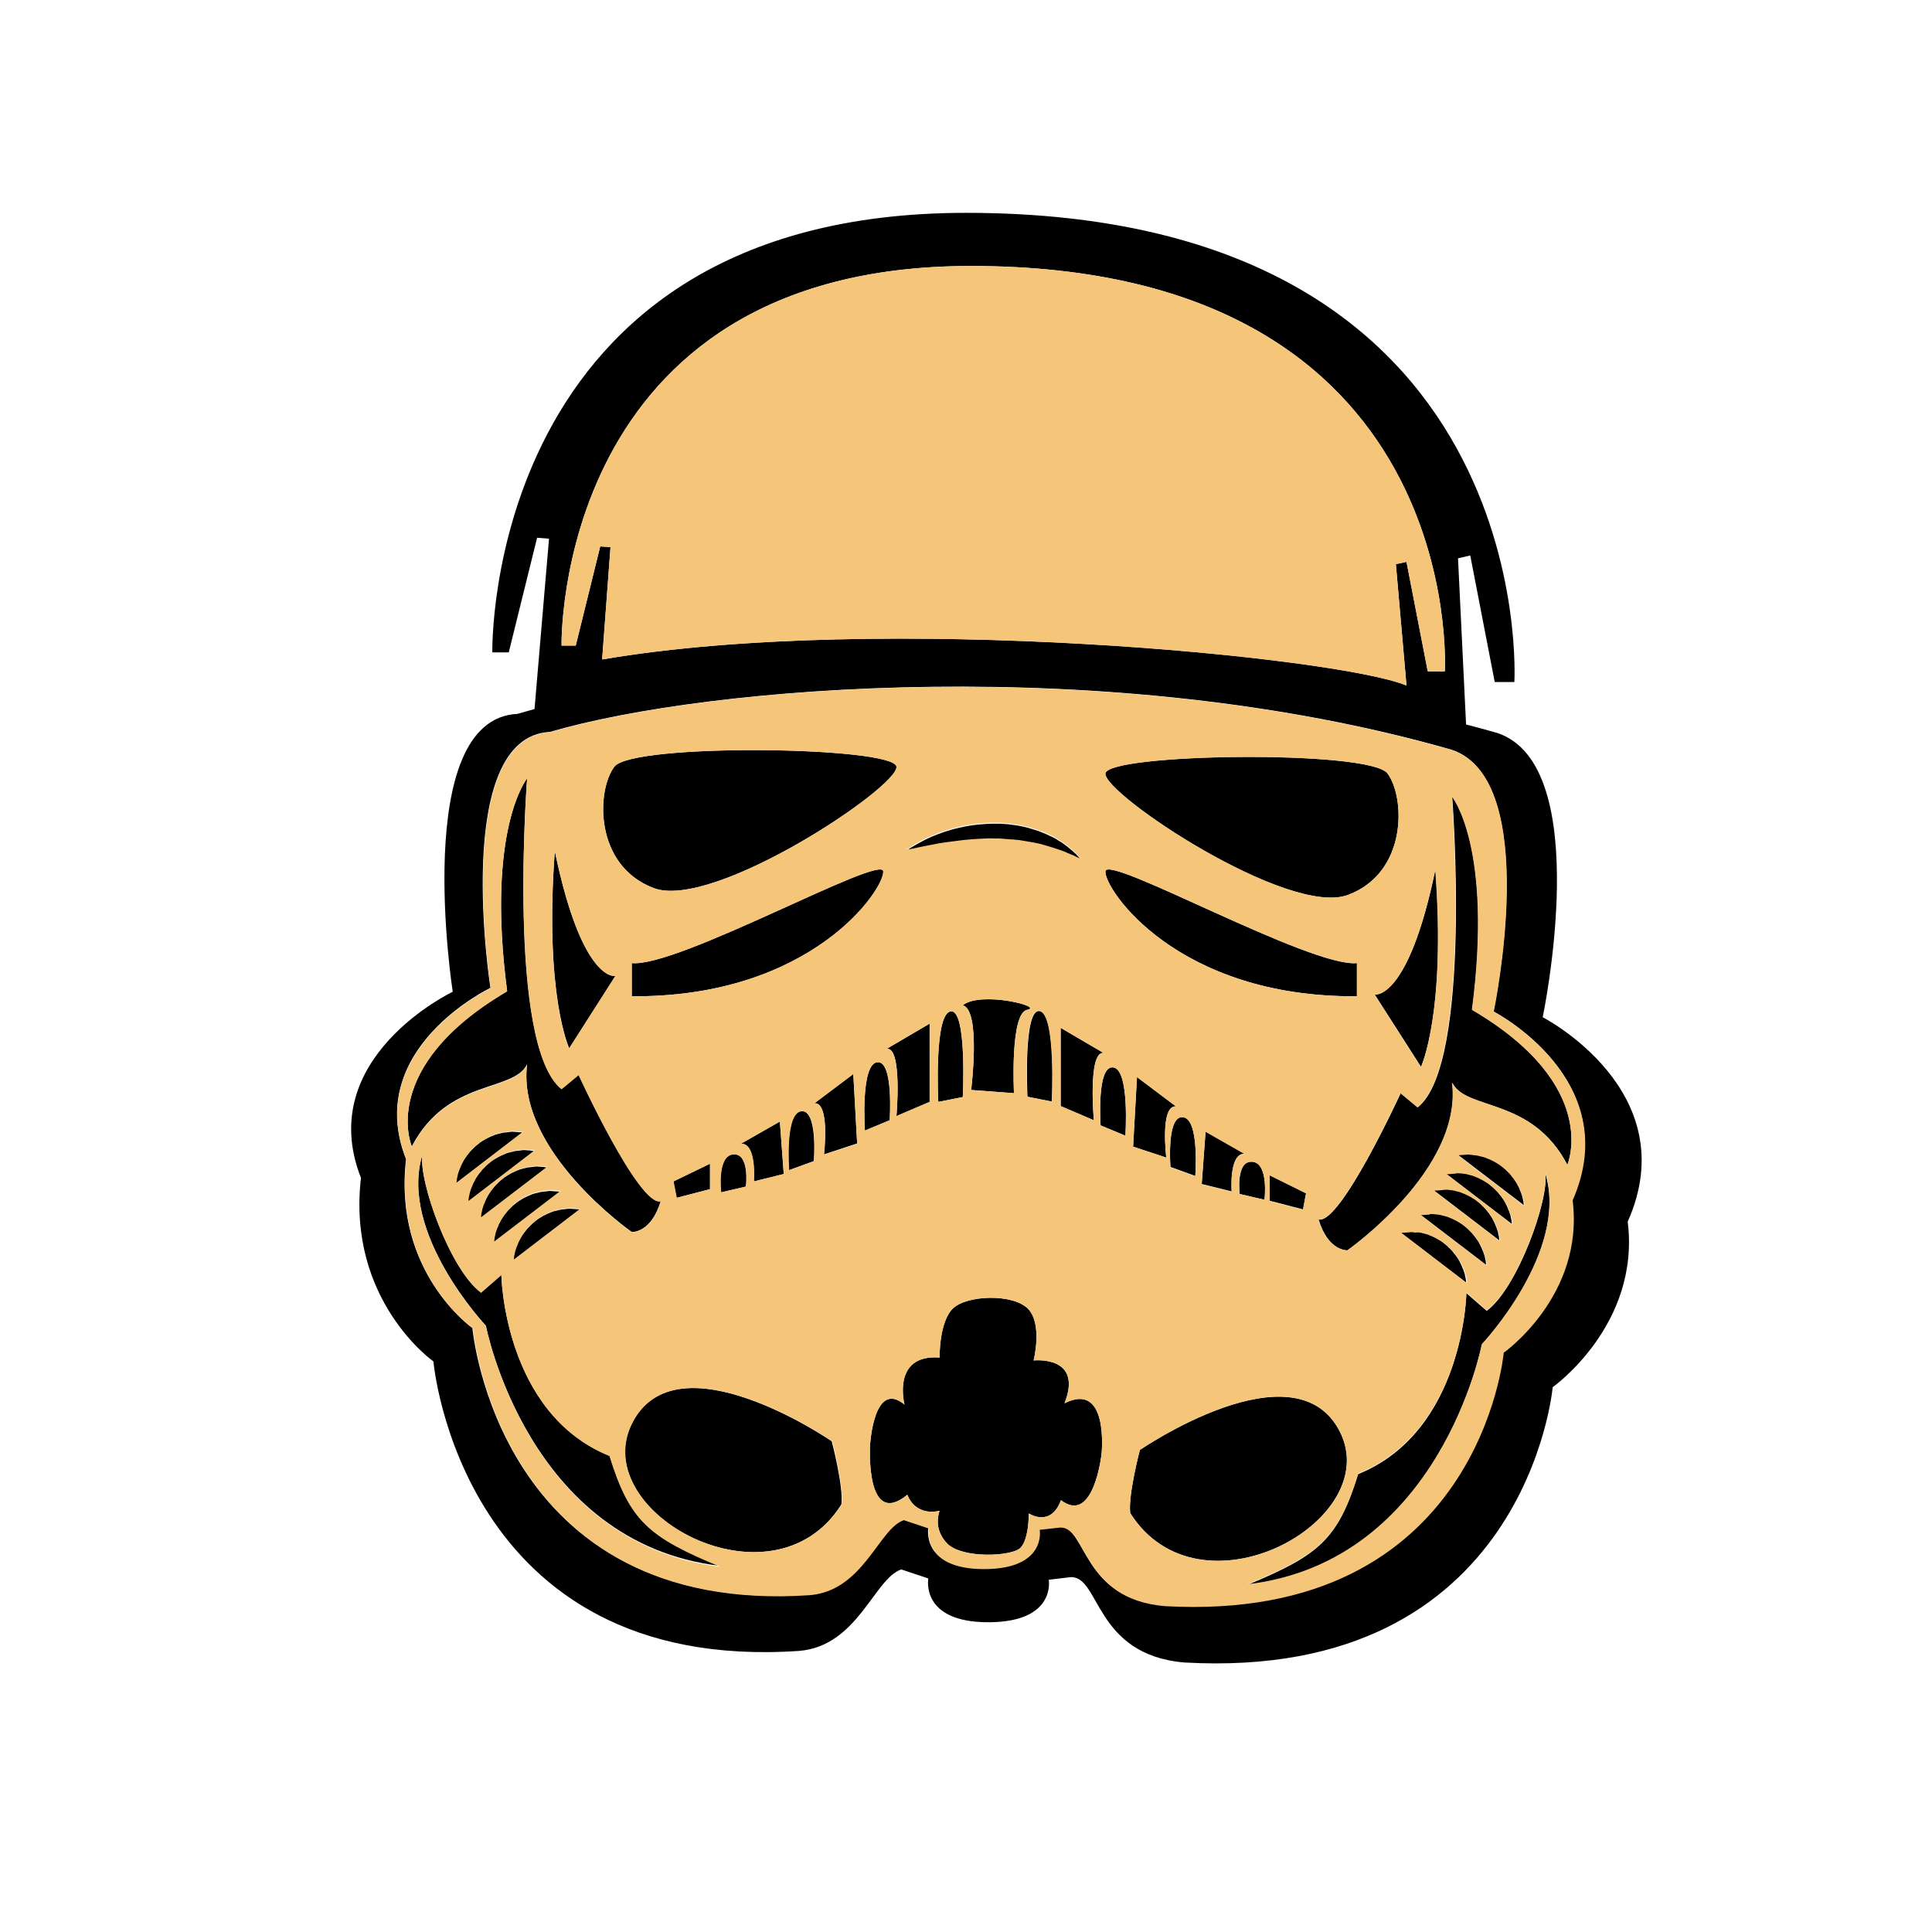 <?xml version="1.0" encoding="utf-8"?>
<!-- Generator: Adobe Illustrator 19.0.0, SVG Export Plug-In . SVG Version: 6.00 Build 0)  -->
<svg version="1.1" id="Layer_1" xmlns="http://www.w3.org/2000/svg" xmlns:xlink="http://www.w3.org/1999/xlink" x="0px" y="0px"
	 viewBox="0 0 600 600" style="enable-background:new 0 0 600 600;" xml:space="preserve">
<style type="text/css">
	.st0{fill:#F5C679;}
</style>
<g id="XMLID_12959_">
	<path id="XMLID_7994_" d="M326.7,342.1c0,0,1.4-27.2-3.8-28.1c-5.2-0.9-3.8,26.6-3.8,26.6L326.7,342.1z"/>
	<path id="XMLID_7993_" d="M288.7,342.2v-24.3l-13.3,7.8c4.9-0.5,3,20.9,3,20.9L288.7,342.2z"/>
	<polygon id="XMLID_7992_" points="220.5,369.3 220.5,361.4 209.1,366.9 210.1,372 	"/>
	<path id="XMLID_7991_" d="M203,275.8c18.5,7,76.1-31.4,75.4-37.7c-0.7-6.3-82-7.4-87.6,0C185.2,245.5,184.5,268.8,203,275.8z"/>
	<path id="XMLID_7990_" d="M295.2,314.1c-5.2,0.9-3.8,28.1-3.8,28.1l7.6-1.5C299,340.7,300.4,313.2,295.2,314.1z"/>
	<path id="XMLID_7989_" d="M274.3,270.6c-0.4-5.5-63.8,29.9-78.1,28.5v10.3C252.1,309.8,274.7,276.1,274.3,270.6z"/>
	<path id="XMLID_7988_" d="M227.7,358.5c-5.2,0.4-3.8,11.8-3.8,11.8l7.7-1.8C231.7,368.5,232.9,358.1,227.7,358.5z"/>
	<path id="XMLID_7987_" d="M286.5,263.2c1.1-0.2,2.3-0.4,3.6-0.7c1.3-0.2,2.7-0.5,4.2-0.7c1.5-0.2,3-0.4,4.7-0.6
		c1.6-0.2,3.3-0.3,5-0.4c1.7-0.1,3.4-0.1,5.1-0.1l1.3,0l1.3,0.1c0.8,0,1.7,0.1,2.5,0.2c0.4,0,0.8,0.1,1.2,0.1c0.4,0,0.8,0.1,1.2,0.1
		c0.8,0.1,1.6,0.3,2.4,0.4c0.8,0.1,1.5,0.3,2.3,0.4c0.8,0.2,1.5,0.3,2.2,0.5c1.4,0.4,2.8,0.7,4,1.2c0.3,0.1,0.6,0.2,0.9,0.3
		c0.3,0.1,0.6,0.2,0.9,0.3c0.6,0.2,1.1,0.4,1.6,0.6c1,0.4,1.9,0.7,2.6,1.1c0.7,0.3,1.3,0.6,1.7,0.8c0.4,0.2,0.6,0.3,0.6,0.3
		s-0.2-0.2-0.4-0.5c-0.3-0.3-0.7-0.8-1.3-1.4c-0.6-0.6-1.3-1.2-2.2-1.9c-0.4-0.4-0.9-0.7-1.4-1.1c-0.5-0.4-1.1-0.8-1.7-1.1
		c-0.6-0.4-1.2-0.8-1.9-1.1c-0.7-0.3-1.4-0.7-2.1-1c-0.7-0.3-1.5-0.6-2.3-0.9c-0.8-0.3-1.6-0.5-2.5-0.8c-1.7-0.5-3.5-0.9-5.3-1.1
		c-0.9-0.1-1.8-0.3-2.8-0.3l-1.4-0.1l-1.4,0c-1.9,0-3.7,0.1-5.6,0.3c-1.8,0.2-3.6,0.5-5.3,0.9c-3.4,0.7-6.4,1.8-9,2.9
		c-2.5,1.1-4.5,2.3-5.9,3.1c-0.7,0.4-1.2,0.8-1.5,1.1c-0.3,0.3-0.5,0.4-0.5,0.4s0.9-0.2,2.4-0.5
		C284.5,263.6,285.4,263.4,286.5,263.2z"/>
	<path id="XMLID_7986_" d="M248.8,345.1c-5.2,0.6-3.8,18.3-3.8,18.3l7.7-2.8C252.8,360.6,254,344.5,248.8,345.1z"/>
	<path id="XMLID_7985_" d="M243.4,364.6l-1.2-16.3l-12.1,6.9c4.9-0.3,4,11.7,4,11.7L243.4,364.6z"/>
	<path id="XMLID_7983_" d="M319,313.6c5.4-1-14.5-5.9-20-1.4c5.7,1.5,2.6,26.3,2.6,26.3l13.3,1C314.9,339.5,313.6,314.6,319,313.6z"
		/>
	<path id="XMLID_7982_" d="M418.7,277.9c18.5-7,17.7-30.3,12.2-37.7c-5.5-7.4-86.8-6.3-87.6,0C342.6,246.5,400.2,285,418.7,277.9z"
		/>
	<path id="XMLID_7981_" d="M421.4,309.4v-10.3c-14.3,1.5-77.7-34-78.1-28.5C342.9,276.1,365.5,309.8,421.4,309.4z"/>
	<path id="XMLID_7980_" d="M426.9,308.8l14.4,22.5c0,0,7.8-16.6,4.5-61.3C437.3,311,426.9,308.8,426.9,308.8z"/>
	<polygon id="XMLID_7979_" points="404.7,375.6 405.6,370.6 394.3,365 394.3,372.9 	"/>
	<path id="XMLID_7978_" d="M386.5,358.3l-12.1-6.9l-1.2,16.3l9.3,2.3C382.5,370.1,381.6,358.1,386.5,358.3z"/>
	<path id="XMLID_7977_" d="M371.2,365.2c0,0,1.4-17.7-3.8-18.3s-3.9,15.5-3.9,15.5L371.2,365.2z"/>
	<path id="XMLID_7976_" d="M365.2,343.6l-12.1-9.1l-1.2,21.6l10.3,3.4C362.2,359.5,360.2,343.2,365.2,343.6z"/>
	<path id="XMLID_7974_" d="M342.7,327l-13.3-7.8v24.3l10.3,4.4C339.7,347.9,337.8,326.5,342.7,327z"/>
	<path id="XMLID_7973_" d="M392.7,372.6c0,0,1.4-11.4-3.8-11.8c-5.2-0.4-3.9,10-3.9,10L392.7,372.6z"/>
	<path id="XMLID_7972_" d="M457.2,313.6c6.6-50.5-6.2-66.2-6.2-66.2s6.4,82.9-10.7,96.5l-5.3-4.4c0,0-18.8,41-25.5,39.2
		c3,10,9,9.6,9,9.6s35.9-25.1,32.5-52.1c4.3,8.9,24.7,4.3,35.8,25.6C486.7,361.8,497.5,337.3,457.2,313.6z"/>
	<path id="XMLID_7971_" d="M473.2,374c0-0.2-0.1-0.5-0.1-0.9c-0.1-0.4-0.2-0.8-0.3-1.4c-0.2-0.5-0.3-1.1-0.6-1.7
		c-0.1-0.3-0.3-0.6-0.4-1c-0.2-0.3-0.3-0.7-0.5-1c-0.3-0.7-0.8-1.4-1.3-2.1c-0.3-0.3-0.5-0.7-0.8-1c-0.1-0.2-0.3-0.3-0.4-0.5
		l-0.5-0.5c-0.3-0.3-0.6-0.6-1-1l-1.1-0.9c-0.7-0.6-1.5-1-2.3-1.5c-0.2-0.1-0.4-0.2-0.6-0.3l-0.6-0.3c-0.4-0.2-0.8-0.3-1.2-0.5
		c-0.4-0.2-0.8-0.3-1.2-0.4c-0.4-0.1-0.8-0.2-1.2-0.3c-0.7-0.2-1.5-0.2-2.1-0.3c-0.7-0.1-1.3-0.2-1.8-0.1c-0.5,0-1,0.1-1.4,0.1
		c-0.8,0.1-1.2,0.1-1.2,0.1l20.4,15.6C473.2,374.4,473.2,374.3,473.2,374z"/>
	<path id="XMLID_7969_" d="M451.7,364.3c-0.5,0-1,0.1-1.4,0.1c-0.8,0.1-1.2,0.1-1.2,0.1h0l20.4,15.6c0,0,0-0.1,0-0.3
		c0-0.2-0.1-0.5-0.1-0.9c-0.1-0.4-0.2-0.8-0.3-1.4c-0.2-0.5-0.3-1.1-0.6-1.7c-0.1-0.3-0.3-0.6-0.4-1c-0.2-0.3-0.3-0.7-0.5-1
		c-0.3-0.7-0.8-1.4-1.3-2.1c-0.3-0.3-0.5-0.7-0.8-1c-0.1-0.2-0.3-0.3-0.4-0.5l-0.5-0.5c-0.3-0.3-0.6-0.6-1-1l-1.1-0.9
		c-0.7-0.6-1.5-1-2.3-1.5c-0.2-0.1-0.4-0.2-0.6-0.3l-0.6-0.3c-0.4-0.2-0.8-0.3-1.2-0.5c-0.4-0.2-0.8-0.3-1.2-0.4
		c-0.4-0.1-0.8-0.2-1.2-0.3c-0.7-0.2-1.5-0.2-2.1-0.3C452.8,364.4,452.2,364.3,451.7,364.3z"/>
	<path id="XMLID_7968_" d="M461.7,407.1l-6.3-5.5c0,0-0.7,42.9-33.6,56.2c-6.3,20.3-12.2,25.2-34.4,34.4c59.9-7,72.8-74.6,72.8-74.6
		s27.2-28.8,19.7-53.2C481.2,372.3,471.3,400.1,461.7,407.1z"/>
	<path id="XMLID_7966_" d="M330.6,435.8c5.9-15-9.6-13.3-9.6-13.3s2.9-11.4-1.8-16.1c-4.7-4.7-19-4.2-23.3,0s-4.1,15.2-4.1,15.2
		c-15-1.1-10.9,14.6-10.9,14.6c-9.6-7.9-10.7,12.7-10.7,12.7s-1.5,26.1,11.6,15.3c0,0,2,6.7,10,5c0,0-2.3,5.4,2.4,10.2
		c4.7,4.7,20,4,22.7,1.3c2.7-2.7,2.6-10.7,2.6-10.7s6.7,4.6,10-4.1c10.2,7.8,12.6-14.4,12.6-14.4S344.5,428.8,330.6,435.8z"/>
	<path id="XMLID_7965_" d="M416.2,444.8c-13.8-27.7-62.2,5.5-62.2,5.5s-3.7,14-3,19.6C372.5,503.9,429.9,472.5,416.2,444.8z"/>
	<path id="XMLID_7962_" d="M345.7,331.5c-5.2-0.7-3.9,18-3.9,18l7.7,3.2C349.5,352.7,350.9,332.1,345.7,331.5z"/>
	<path id="XMLID_7961_" d="M437.5,382.5c-0.5,0-1,0.1-1.4,0.1c-0.8,0.1-1.2,0.1-1.2,0.1l20.4,15.6c0,0,0-0.1,0-0.3
		c0-0.2-0.1-0.5-0.1-0.9c-0.1-0.4-0.2-0.8-0.3-1.4c-0.2-0.5-0.3-1.1-0.6-1.7c-0.1-0.3-0.3-0.6-0.4-1c-0.2-0.3-0.3-0.7-0.5-1
		c-0.3-0.7-0.8-1.4-1.3-2.1c-0.3-0.3-0.5-0.7-0.8-1c-0.1-0.2-0.3-0.3-0.4-0.5l-0.5-0.5c-0.3-0.3-0.6-0.6-1-1l-1.1-0.9
		c-0.7-0.6-1.5-1-2.3-1.5c-0.2-0.1-0.4-0.2-0.6-0.3l-0.6-0.3c-0.4-0.2-0.8-0.3-1.2-0.5c-0.4-0.2-0.8-0.3-1.2-0.4
		c-0.4-0.1-0.8-0.2-1.2-0.3c-0.7-0.2-1.5-0.2-2.1-0.3C438.7,382.6,438.1,382.5,437.5,382.5z"/>
	<path id="XMLID_13017_" d="M479.1,315.9c0,0,16.5-78.3-14.2-88.3c-3.2-0.9-6.4-1.8-9.6-2.6l-2.5-51.6l3.8-0.9l7.6,39.3h6.1
		c0,0,8.6-145.7-170.3-145.7c-150,0-147.1,136.5-147.1,136.5h5.1l8.8-35.6l3.7,0.3l-4.5,52.9c-1.8,0.5-3.6,1-5.3,1.5
		c-33.3,1.6-20.1,86.3-20.1,86.3s-43.2,20.5-28.5,57.8c-4.4,38.1,22.5,57,22.5,57s8.4,97.1,113.6,89.9c18.2-1.5,23.3-22.5,31.7-25.3
		l8.4,2.8c0,0-2.6,13.6,18.6,13.6c21.2,0,18.8-13.2,18.8-13.2l6.8-0.8c9.2-0.4,7.3,24.1,35.3,26.5c106.4,6,114.4-85.5,114.4-85.5
		s27.3-19.3,23.3-51.4C523.6,338.8,479.1,315.9,479.1,315.9z M301.5,82.6c154.6,0,147.2,125.9,147.2,125.9h-5.3l-6.6-34l-3.3,0.7
		l3.3,37.7c-21.1-8.9-163.3-22.9-249.8-8.1l2.6-34.9l-3.2-0.2l-7.6,30.8h-4.4C174.4,200.5,171.9,82.6,301.5,82.6z M466.8,419.9
		c0,0-7.4,84.3-105.3,78.7c-25.8-2.2-24-24.8-32.5-24.4l-6.3,0.7c0,0,2.2,12.2-17.3,12.2c-19.5,0-17.1-12.6-17.1-12.6l-7.8-2.6
		c-7.8,2.6-12.5,21.9-29.2,23.3c-96.8,6.7-104.6-82.8-104.6-82.8S122,395.1,126.1,360c-13.5-34.3,26.2-53.2,26.2-53.2
		s-12.2-78,18.5-79.5c49.2-14.4,174.1-24.8,279.9,5.5c28.3,9.2,13.1,81.3,13.1,81.3s41,21.1,24.4,58.4
		C492,402.2,466.8,419.9,466.8,419.9z"/>
	<path id="XMLID_7956_" d="M447.8,369.4c-0.5,0-1,0.1-1.4,0.1c-0.8,0.1-1.2,0.1-1.2,0.1l20.4,15.6c0,0,0-0.1,0-0.3
		c0-0.2-0.1-0.5-0.1-0.9c-0.1-0.4-0.2-0.8-0.3-1.4c-0.2-0.5-0.3-1.1-0.6-1.7c-0.1-0.3-0.3-0.6-0.4-1c-0.2-0.3-0.3-0.7-0.5-1
		c-0.3-0.7-0.8-1.4-1.3-2.1c-0.3-0.3-0.5-0.7-0.8-1c-0.1-0.2-0.3-0.3-0.4-0.5l-0.5-0.5c-0.3-0.3-0.6-0.6-1-1l-1.1-0.9
		c-0.7-0.6-1.5-1-2.3-1.5c-0.2-0.1-0.4-0.2-0.6-0.3l-0.6-0.3c-0.4-0.2-0.8-0.3-1.2-0.5c-0.4-0.2-0.8-0.3-1.2-0.4
		c-0.4-0.1-0.8-0.2-1.2-0.3c-0.7-0.2-1.5-0.2-2.1-0.3C448.9,369.5,448.3,369.4,447.8,369.4z"/>
	<path id="XMLID_7955_" d="M443.7,377c-0.5,0-1,0.1-1.4,0.1c-0.8,0.1-1.2,0.1-1.2,0.1l20.4,15.6c0,0,0-0.1,0-0.3
		c0-0.2-0.1-0.5-0.1-0.9c-0.1-0.4-0.2-0.8-0.3-1.4c-0.2-0.5-0.3-1.1-0.6-1.7c-0.1-0.3-0.3-0.6-0.4-1c-0.2-0.3-0.3-0.7-0.5-1
		c-0.3-0.7-0.8-1.4-1.3-2.1c-0.3-0.3-0.5-0.7-0.8-1c-0.1-0.2-0.3-0.3-0.4-0.5l-0.5-0.5c-0.3-0.3-0.6-0.6-1-1l-1.1-0.9
		c-0.7-0.6-1.5-1-2.3-1.5c-0.2-0.1-0.4-0.2-0.6-0.3l-0.6-0.3c-0.4-0.2-0.8-0.3-1.2-0.5c-0.4-0.2-0.8-0.3-1.2-0.4
		c-0.4-0.1-0.8-0.2-1.2-0.3c-0.7-0.2-1.5-0.2-2.1-0.3C444.8,377,444.2,376.9,443.7,377z"/>
	<path id="XMLID_7954_" d="M191.1,303.1c0,0-10.3,2.2-18.8-38.8c-3.3,44.7,4.5,61.3,4.5,61.3L191.1,303.1z"/>
	<path id="XMLID_7953_" d="M162.2,351.7c0,0-0.4-0.1-1.2-0.1c-0.4,0-0.9-0.1-1.4-0.1c-0.5-0.1-1.1,0-1.8,0.1
		c-0.7,0.1-1.4,0.1-2.1,0.3c-0.4,0.1-0.8,0.2-1.2,0.3c-0.4,0.1-0.8,0.2-1.2,0.4c-0.4,0.2-0.8,0.3-1.2,0.5l-0.6,0.3
		c-0.2,0.1-0.4,0.2-0.6,0.3c-0.8,0.5-1.6,0.9-2.3,1.5l-1.1,0.9c-0.3,0.3-0.6,0.6-1,1l-0.5,0.5c-0.1,0.2-0.3,0.3-0.4,0.5
		c-0.3,0.3-0.5,0.7-0.8,1c-0.5,0.7-0.9,1.4-1.3,2.1c-0.2,0.3-0.4,0.7-0.5,1c-0.1,0.3-0.3,0.7-0.4,1c-0.3,0.6-0.4,1.2-0.6,1.7
		c-0.1,0.5-0.3,1-0.3,1.4c-0.1,0.4-0.1,0.7-0.1,0.9c0,0.2,0,0.3,0,0.3L162.2,351.7L162.2,351.7z"/>
	<path id="XMLID_7952_" d="M272.4,329.9c-5.2,0.7-3.8,21.2-3.8,21.2l7.7-3.2C276.3,347.9,277.6,329.2,272.4,329.9z"/>
	<path id="XMLID_7951_" d="M164.7,357.3c-0.4,0-0.9-0.1-1.4-0.1c-0.5-0.1-1.1,0-1.8,0.1c-0.7,0.1-1.4,0.1-2.1,0.3
		c-0.4,0.1-0.8,0.2-1.2,0.3c-0.4,0.1-0.8,0.2-1.2,0.4c-0.4,0.2-0.8,0.3-1.2,0.5l-0.6,0.3c-0.2,0.1-0.4,0.2-0.6,0.3
		c-0.8,0.5-1.6,0.9-2.3,1.5l-1.1,0.9c-0.3,0.3-0.6,0.6-1,1l-0.5,0.5c-0.1,0.2-0.3,0.3-0.4,0.5c-0.3,0.3-0.5,0.7-0.8,1
		c-0.5,0.7-0.9,1.4-1.3,2.1c-0.2,0.3-0.4,0.7-0.5,1c-0.1,0.3-0.3,0.7-0.4,1c-0.3,0.6-0.4,1.2-0.6,1.7c-0.1,0.5-0.3,1-0.3,1.4
		c-0.1,0.4-0.1,0.7-0.1,0.9c0,0.2,0,0.3,0,0.3l20.4-15.6C165.9,357.5,165.5,357.4,164.7,357.3z"/>
	<path id="XMLID_7950_" d="M172.7,370c-0.4,0-0.9-0.1-1.4-0.1c-0.5-0.1-1.1,0-1.8,0.1c-0.7,0.1-1.4,0.1-2.1,0.3
		c-0.4,0.1-0.8,0.2-1.2,0.3c-0.4,0.1-0.8,0.2-1.2,0.4c-0.4,0.2-0.8,0.3-1.2,0.5l-0.6,0.3c-0.2,0.1-0.4,0.2-0.6,0.3
		c-0.8,0.5-1.6,0.9-2.3,1.5l-1.1,0.9c-0.3,0.3-0.6,0.6-1,1l-0.5,0.5c-0.1,0.2-0.3,0.3-0.4,0.5c-0.3,0.3-0.5,0.7-0.8,1
		c-0.5,0.7-0.9,1.4-1.3,2.1c-0.2,0.3-0.4,0.7-0.5,1c-0.1,0.3-0.3,0.7-0.4,1c-0.3,0.6-0.4,1.2-0.6,1.7c-0.1,0.5-0.3,1-0.3,1.4
		c-0.1,0.4-0.1,0.7-0.1,0.9c0,0.2,0,0.3,0,0.3l20.4-15.6C173.9,370.1,173.5,370,172.7,370z"/>
	<path id="XMLID_7949_" d="M163.7,330.5c-3.4,27,32.5,52.1,32.5,52.1s6,0.4,9-9.6c-6.7,1.8-25.5-39.2-25.5-39.2l-5.3,4.4
		c-17-13.6-10.7-96.5-10.7-96.5s-12.8,15.6-6.2,66.1c-40.3,23.7-29.6,48.2-29.6,48.2C139,334.8,159.4,339.3,163.7,330.5z"/>
	<path id="XMLID_7948_" d="M168.6,362.4c-0.4,0-0.9-0.1-1.4-0.1c-0.5-0.1-1.1,0-1.8,0.1c-0.7,0.1-1.4,0.1-2.1,0.3
		c-0.4,0.1-0.8,0.2-1.2,0.3c-0.4,0.1-0.8,0.2-1.2,0.4c-0.4,0.2-0.8,0.3-1.2,0.5l-0.6,0.3c-0.2,0.1-0.4,0.2-0.6,0.3
		c-0.8,0.5-1.6,0.9-2.3,1.5l-1.1,0.9c-0.3,0.3-0.6,0.6-1,1l-0.5,0.5c-0.1,0.2-0.3,0.3-0.4,0.5c-0.3,0.3-0.5,0.7-0.8,1
		c-0.5,0.7-0.9,1.4-1.3,2.1c-0.2,0.3-0.4,0.7-0.5,1c-0.1,0.3-0.3,0.7-0.4,1c-0.3,0.6-0.4,1.2-0.6,1.7c-0.1,0.5-0.3,1-0.3,1.4
		c-0.1,0.4-0.1,0.7-0.1,0.9c0,0.2,0,0.3,0,0.3l20.4-15.6C169.8,362.5,169.4,362.5,168.6,362.4z"/>
	<path id="XMLID_7947_" d="M252.9,342.6c4.9-0.4,3,15.9,3,15.9l10.3-3.4l-1.2-21.6L252.9,342.6z"/>
	<path id="XMLID_7945_" d="M196.2,442.1c-13.8,27.7,43.7,59.1,65.1,25.1c0.7-5.5-3-19.6-3-19.6S210,414.4,196.2,442.1z"/>
	<path id="XMLID_7944_" d="M180,375.6c0,0-0.4-0.1-1.2-0.1c-0.4,0-0.9-0.1-1.4-0.1c-0.5-0.1-1.1,0-1.8,0.1c-0.7,0.1-1.4,0.1-2.1,0.3
		c-0.4,0.1-0.8,0.2-1.2,0.3c-0.4,0.1-0.8,0.2-1.2,0.4c-0.4,0.2-0.8,0.3-1.2,0.5l-0.6,0.3c-0.2,0.1-0.4,0.2-0.6,0.3
		c-0.8,0.5-1.6,0.9-2.3,1.5l-1.1,0.9c-0.3,0.3-0.6,0.6-1,1l-0.5,0.5c-0.1,0.2-0.3,0.3-0.4,0.5c-0.3,0.3-0.5,0.7-0.8,1
		c-0.5,0.7-0.9,1.4-1.3,2.1c-0.2,0.3-0.4,0.7-0.5,1c-0.1,0.3-0.3,0.7-0.4,1c-0.3,0.6-0.4,1.2-0.6,1.7c-0.1,0.5-0.3,1-0.3,1.4
		c-0.1,0.4-0.1,0.7-0.1,0.9c0,0.2,0,0.3,0,0.3l0,0L180,375.6z"/>
	<path id="XMLID_7943_" d="M189.3,452.1c-32.9-13.3-33.6-56.2-33.6-56.2l-6.3,5.5c-9.6-7-19.5-34.8-18.2-42.9
		c-7.5,24.4,19.7,53.2,19.7,53.2s12.9,67.6,72.8,74.6C201.5,477.3,195.6,472.4,189.3,452.1z"/>
	<path id="XMLID_7942_" class="st0" d="M178.8,200.5l7.6-30.8l3.2,0.2l-2.6,34.9c86.5-14.8,228.8-0.7,249.8,8.1l-3.3-37.7l3.3-0.7
		l6.6,34h5.3c0,0,7.4-125.9-147.2-125.9c-129.6,0-127.1,117.9-127.1,117.9H178.8z"/>
	<path id="XMLID_12960_" class="st0" d="M463.9,314.2c0,0,15.2-72.1-13.1-81.3c-105.9-30.3-230.8-20-279.9-5.5
		c-30.7,1.5-18.5,79.5-18.5,79.5s-39.8,18.9-26.2,53.2c-4.1,35.1,20.7,52.5,20.7,52.5s7.8,89.4,104.6,82.8
		c16.7-1.4,21.4-20.7,29.2-23.3l7.8,2.6c0,0-2.4,12.6,17.1,12.6c19.5,0,17.3-12.2,17.3-12.2l6.3-0.7c8.5-0.4,6.7,22.2,32.5,24.4
		c97.9,5.5,105.3-78.7,105.3-78.7s25.1-17.7,21.4-47.3C504.9,335.3,463.9,314.2,463.9,314.2z M441.3,331.4l-14.4-22.5
		c0,0,10.3,2.2,18.8-38.8C449.1,314.7,441.3,331.4,441.3,331.4z M430.9,240.2c5.5,7.4,6.3,30.7-12.2,37.7
		c-18.5,7-76.1-31.4-75.4-37.7C344,234,425.3,232.8,430.9,240.2z M343.3,270.6c0.4-5.5,63.8,29.9,78.1,28.5v10.3
		C365.5,309.8,342.9,276.1,343.3,270.6z M405.6,370.6l-1,5.1l-10.3-2.7V365L405.6,370.6z M382.5,370.1l-9.3-2.3l1.2-16.3l12.1,6.9
		C381.6,358.1,382.5,370.1,382.5,370.1z M388.9,360.8c5.2,0.4,3.8,11.8,3.8,11.8l-7.7-1.8C384.9,370.8,383.7,360.4,388.9,360.8z
		 M362.2,359.5l-10.3-3.4l1.2-21.6l12.1,9.1C360.2,343.2,362.2,359.5,362.2,359.5z M367.4,347c5.2,0.6,3.8,18.3,3.8,18.3l-7.7-2.8
		C363.5,362.5,362.2,346.4,367.4,347z M339.7,347.9l-10.3-4.4v-24.3l13.3,7.8C337.8,326.5,339.7,347.9,339.7,347.9z M281.8,263.8
		c0.3-0.3,0.9-0.6,1.5-1.1c1.3-0.9,3.3-2,5.9-3.1c2.5-1.1,5.6-2.2,9-2.9c1.7-0.4,3.5-0.7,5.3-0.9c1.8-0.2,3.7-0.3,5.6-0.3l1.4,0
		l1.4,0.1c0.9,0,1.9,0.2,2.8,0.3c1.8,0.2,3.6,0.7,5.3,1.1c0.8,0.3,1.7,0.5,2.5,0.8c0.8,0.3,1.6,0.6,2.3,0.9c0.7,0.3,1.4,0.7,2.1,1
		c0.7,0.3,1.3,0.7,1.9,1.1c0.6,0.4,1.2,0.7,1.7,1.1c0.5,0.4,1,0.7,1.4,1.1c0.9,0.7,1.6,1.4,2.2,1.9c0.6,0.6,1,1.1,1.3,1.4
		c0.3,0.3,0.4,0.5,0.4,0.5s-0.2-0.1-0.6-0.3c-0.4-0.2-1-0.4-1.7-0.8c-0.7-0.3-1.6-0.6-2.6-1.1c-0.5-0.2-1-0.4-1.6-0.6
		c-0.3-0.1-0.6-0.2-0.9-0.3c-0.3-0.1-0.6-0.2-0.9-0.3c-1.2-0.4-2.6-0.8-4-1.2c-0.7-0.2-1.4-0.3-2.2-0.5c-0.8-0.1-1.5-0.3-2.3-0.4
		c-0.8-0.1-1.6-0.3-2.4-0.4c-0.4,0-0.8-0.1-1.2-0.1c-0.4-0.1-0.8-0.1-1.2-0.1c-0.8-0.1-1.7-0.1-2.5-0.2l-1.3-0.1l-1.3,0
		c-1.7-0.1-3.4,0-5.1,0.1c-1.7,0.1-3.3,0.2-5,0.4c-1.6,0.2-3.2,0.4-4.7,0.6c-1.5,0.2-2.9,0.4-4.2,0.7c-1.3,0.2-2.5,0.5-3.6,0.7
		c-1.1,0.2-2,0.4-2.8,0.6c-1.6,0.3-2.4,0.5-2.4,0.5S281.4,264.1,281.8,263.8z M314.9,339.5l-13.3-1c0,0,3.1-24.8-2.6-26.3
		c5.4-4.5,25.4,0.4,20,1.4C313.6,314.6,314.9,339.5,314.9,339.5z M299,340.7l-7.6,1.5c0,0-1.4-27.2,3.8-28.1
		C300.4,313.2,299,340.7,299,340.7z M322.8,314c5.2,0.9,3.8,28.1,3.8,28.1l-7.6-1.5C319,340.6,317.6,313.1,322.8,314z M275.4,325.7
		l13.3-7.8v24.3l-10.3,4.4C278.4,346.6,280.3,325.2,275.4,325.7z M190.8,238.1c5.5-7.4,86.8-6.3,87.6,0c0.7,6.3-56.9,44.7-75.4,37.7
		C184.5,268.8,185.2,245.5,190.8,238.1z M196.2,309.4v-10.3c14.3,1.5,77.7-34,78.1-28.5C274.7,276.1,252.1,309.8,196.2,309.4z
		 M252.8,360.6l-7.7,2.8c0,0-1.4-17.7,3.8-18.3S252.8,360.6,252.8,360.6z M230.1,355.2l12.1-6.9l1.2,16.3l-9.3,2.3
		C234.2,366.9,235.1,354.9,230.1,355.2z M231.7,368.5l-7.7,1.8c0,0-1.4-11.4,3.8-11.8C232.9,358.1,231.7,368.5,231.7,368.5z
		 M220.5,361.4v7.9l-10.3,2.7l-1-5.1L220.5,361.4z M172.3,264.3c8.5,41,18.8,38.8,18.8,38.8l-14.4,22.5
		C176.7,325.7,169,309,172.3,264.3z M157.5,307.9c-6.6-50.5,6.2-66.1,6.2-66.1s-6.4,82.9,10.7,96.5l5.3-4.4c0,0,18.8,41,25.5,39.2
		c-3,10-9,9.6-9,9.6s-35.9-25.1-32.5-52.1c-4.3,8.9-24.7,4.3-35.8,25.6C127.9,356.1,117.2,331.6,157.5,307.9z M145.5,372.7
		c0-0.2,0.1-0.5,0.1-0.9c0.1-0.4,0.2-0.8,0.3-1.4c0.2-0.5,0.3-1.1,0.6-1.7c0.1-0.3,0.3-0.6,0.4-1c0.2-0.3,0.3-0.7,0.5-1
		c0.3-0.7,0.8-1.4,1.3-2.1c0.3-0.3,0.5-0.7,0.8-1c0.1-0.2,0.3-0.3,0.4-0.5l0.5-0.5c0.3-0.3,0.6-0.6,1-1l1.1-0.9
		c0.7-0.6,1.5-1,2.3-1.5c0.2-0.1,0.4-0.2,0.6-0.3l0.6-0.3c0.4-0.2,0.8-0.3,1.2-0.5c0.4-0.2,0.8-0.3,1.2-0.4c0.4-0.1,0.8-0.2,1.2-0.3
		c0.7-0.2,1.5-0.2,2.1-0.3c0.7-0.1,1.3-0.2,1.8-0.1c0.5,0,1,0.1,1.4,0.1c0.8,0.1,1.2,0.1,1.2,0.1L145.5,373
		C145.5,373,145.5,372.9,145.5,372.7z M141.8,367.3c0,0,0-0.1,0-0.3c0-0.2,0.1-0.5,0.1-0.9c0.1-0.4,0.2-0.8,0.3-1.4
		c0.2-0.5,0.3-1.1,0.6-1.7c0.1-0.3,0.3-0.6,0.4-1c0.2-0.3,0.3-0.7,0.5-1c0.3-0.7,0.8-1.4,1.3-2.1c0.3-0.3,0.5-0.7,0.8-1
		c0.1-0.2,0.3-0.3,0.4-0.5l0.5-0.5c0.3-0.3,0.6-0.6,1-1l1.1-0.9c0.7-0.6,1.5-1,2.3-1.5c0.2-0.1,0.4-0.2,0.6-0.3l0.6-0.3
		c0.4-0.2,0.8-0.3,1.2-0.5c0.4-0.2,0.8-0.3,1.2-0.4c0.4-0.1,0.8-0.2,1.2-0.3c0.7-0.2,1.5-0.2,2.1-0.3c0.7-0.1,1.3-0.2,1.8-0.1
		c0.5,0,1,0.1,1.4,0.1c0.8,0.1,1.2,0.1,1.2,0.1l0,0L141.8,367.3z M149.4,377.8c0-0.2,0.1-0.5,0.1-0.9c0.1-0.4,0.2-0.8,0.3-1.4
		c0.2-0.5,0.3-1.1,0.6-1.7c0.1-0.3,0.3-0.6,0.4-1c0.2-0.3,0.3-0.7,0.5-1c0.3-0.7,0.8-1.4,1.3-2.1c0.3-0.3,0.5-0.7,0.8-1
		c0.1-0.2,0.3-0.3,0.4-0.5l0.5-0.5c0.3-0.3,0.6-0.6,1-1l1.1-0.9c0.7-0.6,1.5-1,2.3-1.5c0.2-0.1,0.4-0.2,0.6-0.3l0.6-0.3
		c0.4-0.2,0.8-0.3,1.2-0.5c0.4-0.2,0.8-0.3,1.2-0.4c0.4-0.1,0.8-0.2,1.2-0.3c0.7-0.2,1.5-0.2,2.1-0.3c0.7-0.1,1.3-0.2,1.8-0.1
		c0.5,0,1,0.1,1.4,0.1c0.8,0.1,1.2,0.1,1.2,0.1l-20.4,15.6C149.4,378.1,149.4,378,149.4,377.8z M153.5,385.3c0-0.2,0.1-0.5,0.1-0.9
		c0.1-0.4,0.2-0.8,0.3-1.4c0.2-0.5,0.3-1.1,0.6-1.7c0.1-0.3,0.3-0.6,0.4-1c0.2-0.3,0.3-0.7,0.5-1c0.3-0.7,0.8-1.4,1.3-2.1
		c0.3-0.3,0.5-0.7,0.8-1c0.1-0.2,0.3-0.3,0.4-0.5l0.5-0.5c0.3-0.3,0.6-0.6,1-1l1.1-0.9c0.7-0.6,1.5-1,2.3-1.5
		c0.2-0.1,0.4-0.2,0.6-0.3l0.6-0.3c0.4-0.2,0.8-0.3,1.2-0.5c0.4-0.2,0.8-0.3,1.2-0.4c0.4-0.1,0.8-0.2,1.2-0.3
		c0.7-0.2,1.5-0.2,2.1-0.3c0.7-0.1,1.3-0.2,1.8-0.1c0.5,0,1,0.1,1.4,0.1c0.8,0.1,1.2,0.1,1.2,0.1l-20.4,15.6
		C153.5,385.7,153.5,385.6,153.5,385.3z M159.6,390.9c0-0.2,0.1-0.5,0.1-0.9c0.1-0.4,0.2-0.8,0.3-1.4c0.2-0.5,0.3-1.1,0.6-1.7
		c0.1-0.3,0.3-0.6,0.4-1c0.2-0.3,0.3-0.7,0.5-1c0.3-0.7,0.8-1.4,1.3-2.1c0.3-0.3,0.5-0.7,0.8-1c0.1-0.2,0.3-0.3,0.4-0.5l0.5-0.5
		c0.3-0.3,0.6-0.6,1-1l1.1-0.9c0.7-0.6,1.5-1,2.3-1.5c0.2-0.1,0.4-0.2,0.6-0.3l0.6-0.3c0.4-0.2,0.8-0.3,1.2-0.5
		c0.4-0.2,0.8-0.3,1.2-0.4c0.4-0.1,0.8-0.2,1.2-0.3c0.7-0.2,1.5-0.2,2.1-0.3c0.7-0.1,1.3-0.2,1.8-0.1c0.5,0,1,0.1,1.4,0.1
		c0.8,0.1,1.2,0.1,1.2,0.1l-20.4,15.6h0C159.6,391.2,159.6,391.1,159.6,390.9z M150.9,411.8c0,0-27.2-28.8-19.7-53.2
		c-1.3,8.1,8.6,35.8,18.2,42.9l6.3-5.5c0,0,0.7,42.9,33.6,56.2c6.3,20.3,12.2,25.2,34.4,34.4C163.8,479.4,150.9,411.8,150.9,411.8z
		 M261.4,467.2c-21.4,34-78.9,2.6-65.1-25.1s62.2,5.5,62.2,5.5S262.1,461.7,261.4,467.2z M255.9,358.6c0,0,2-16.3-3-15.9l12.1-9.1
		l1.2,21.6L255.9,358.6z M272.4,329.9c5.2-0.7,3.9,18,3.9,18l-7.7,3.2C268.6,351.1,267.2,330.5,272.4,329.9z M342.1,451.5
		c0,0-2.4,22.2-12.6,14.4c-3.2,8.6-10,4.1-10,4.1s0.1,8-2.6,10.7c-2.7,2.7-18,3.4-22.7-1.3c-4.7-4.7-2.4-10.2-2.4-10.2
		c-7.9,1.7-10-5-10-5c-13.1,10.7-11.6-15.3-11.6-15.3s1.1-20.7,10.7-12.7c0,0-4.1-15.7,10.9-14.6c0,0-0.2-10.9,4.1-15.2
		s18.6-4.7,23.3,0c4.7,4.7,1.8,16.1,1.8,16.1s15.5-1.7,9.6,13.3C344.5,428.8,342.1,451.5,342.1,451.5z M349.5,352.7l-7.7-3.2
		c0,0-1.3-18.7,3.9-18C350.9,332.1,349.5,352.7,349.5,352.7z M351,469.9c-0.7-5.5,3-19.6,3-19.6s48.4-33.3,62.2-5.5
		C429.9,472.5,372.5,503.9,351,469.9z M460.2,417.4c0,0-12.9,67.6-72.8,74.6c22.1-9.1,28.1-14,34.4-34.4
		c32.9-13.3,33.6-56.2,33.6-56.2l6.3,5.5c9.6-7,19.5-34.8,18.2-42.9C487.4,388.6,460.2,417.4,460.2,417.4z M453.5,364.4
		c0.7,0.1,1.4,0.1,2.1,0.3c0.4,0.1,0.8,0.2,1.2,0.3c0.4,0.1,0.8,0.2,1.2,0.4c0.4,0.2,0.8,0.3,1.2,0.5l0.6,0.3
		c0.2,0.1,0.4,0.2,0.6,0.3c0.8,0.5,1.6,0.9,2.3,1.5l1.1,0.9c0.3,0.3,0.6,0.6,1,1l0.5,0.5c0.1,0.2,0.3,0.3,0.4,0.5
		c0.3,0.3,0.5,0.7,0.8,1c0.5,0.7,0.9,1.4,1.3,2.1c0.2,0.3,0.4,0.7,0.5,1c0.1,0.3,0.3,0.7,0.4,1c0.3,0.6,0.4,1.2,0.6,1.7
		c0.1,0.5,0.3,1,0.3,1.4c0.1,0.4,0.1,0.7,0.1,0.9c0,0.2,0,0.3,0,0.3l-20.4-15.6h0c0,0,0.4-0.1,1.2-0.1c0.4,0,0.9-0.1,1.4-0.1
		C452.2,364.3,452.8,364.4,453.5,364.4z M452.8,358.8c0,0,0.4-0.1,1.2-0.1c0.4,0,0.9-0.1,1.4-0.1c0.5-0.1,1.1,0,1.8,0.1
		c0.7,0.1,1.4,0.1,2.1,0.3c0.4,0.1,0.8,0.2,1.2,0.3c0.4,0.1,0.8,0.2,1.2,0.4c0.4,0.2,0.8,0.3,1.2,0.5l0.6,0.3
		c0.2,0.1,0.4,0.2,0.6,0.3c0.8,0.5,1.6,0.9,2.3,1.5l1.1,0.9c0.3,0.3,0.6,0.6,1,1l0.5,0.5c0.1,0.2,0.3,0.3,0.4,0.5
		c0.3,0.3,0.5,0.7,0.8,1c0.5,0.7,0.9,1.4,1.3,2.1c0.2,0.3,0.4,0.7,0.5,1c0.1,0.3,0.3,0.7,0.4,1c0.3,0.6,0.4,1.2,0.6,1.7
		c0.1,0.5,0.3,1,0.3,1.4c0.1,0.4,0.1,0.7,0.1,0.9c0,0.2,0,0.3,0,0.3L452.8,358.8z M449.6,369.5c0.7,0.1,1.4,0.1,2.1,0.3
		c0.4,0.1,0.8,0.2,1.2,0.3c0.4,0.1,0.8,0.2,1.2,0.4c0.4,0.2,0.8,0.3,1.2,0.5l0.6,0.3c0.2,0.1,0.4,0.2,0.6,0.3
		c0.8,0.5,1.6,0.9,2.3,1.5l1.1,0.9c0.3,0.3,0.6,0.6,1,1l0.5,0.5c0.1,0.2,0.3,0.3,0.4,0.5c0.3,0.3,0.5,0.7,0.8,1
		c0.5,0.7,0.9,1.4,1.3,2.1c0.2,0.3,0.4,0.7,0.5,1c0.1,0.3,0.3,0.7,0.4,1c0.3,0.6,0.4,1.2,0.6,1.7c0.1,0.5,0.3,1,0.3,1.4
		c0.1,0.4,0.1,0.7,0.1,0.9c0,0.2,0,0.3,0,0.3l-20.4-15.6c0,0,0.4-0.1,1.2-0.1c0.4,0,0.9-0.1,1.4-0.1
		C448.3,369.4,448.9,369.5,449.6,369.5z M445.5,377.1c0.7,0.1,1.4,0.1,2.1,0.3c0.4,0.1,0.8,0.2,1.2,0.3c0.4,0.1,0.8,0.2,1.2,0.4
		c0.4,0.2,0.8,0.3,1.2,0.5l0.6,0.3c0.2,0.1,0.4,0.2,0.6,0.3c0.8,0.5,1.6,0.9,2.3,1.5l1.1,0.9c0.3,0.3,0.6,0.6,1,1l0.5,0.5
		c0.1,0.2,0.3,0.3,0.4,0.5c0.3,0.3,0.5,0.7,0.8,1c0.5,0.7,0.9,1.4,1.3,2.1c0.2,0.3,0.4,0.7,0.5,1c0.1,0.3,0.3,0.7,0.4,1
		c0.3,0.6,0.4,1.2,0.6,1.7c0.1,0.5,0.3,1,0.3,1.4c0.1,0.4,0.1,0.7,0.1,0.9c0,0.2,0,0.3,0,0.3l-20.4-15.6c0,0,0.4-0.1,1.2-0.1
		c0.4,0,0.9-0.1,1.4-0.1C444.2,376.9,444.8,377,445.5,377.1z M441.5,382.9c0.4,0.1,0.8,0.2,1.2,0.3c0.4,0.1,0.8,0.2,1.2,0.4
		c0.4,0.2,0.8,0.3,1.2,0.5l0.6,0.3c0.2,0.1,0.4,0.2,0.6,0.3c0.8,0.5,1.6,0.9,2.3,1.5l1.1,0.9c0.3,0.3,0.6,0.6,1,1l0.5,0.5
		c0.1,0.2,0.3,0.3,0.4,0.5c0.3,0.3,0.5,0.7,0.8,1c0.5,0.7,0.9,1.4,1.3,2.1c0.2,0.3,0.4,0.7,0.5,1c0.1,0.3,0.3,0.7,0.4,1
		c0.3,0.6,0.4,1.2,0.6,1.7c0.1,0.5,0.3,1,0.3,1.4c0.1,0.4,0.1,0.7,0.1,0.9c0,0.2,0,0.3,0,0.3l-20.4-15.6c0,0,0.4-0.1,1.2-0.1
		c0.4,0,0.9-0.1,1.4-0.1c0.5-0.1,1.1,0,1.8,0.1C440,382.7,440.7,382.7,441.5,382.9z M486.7,361.8c-11.1-21.3-31.4-16.8-35.8-25.6
		c3.4,27-32.5,52.1-32.5,52.1s-6,0.4-9-9.6c6.7,1.8,25.5-39.2,25.5-39.2l5.3,4.4c17-13.6,10.7-96.5,10.7-96.5s12.8,15.6,6.2,66.2
		C497.5,337.3,486.7,361.8,486.7,361.8z"/>
</g>
</svg>
